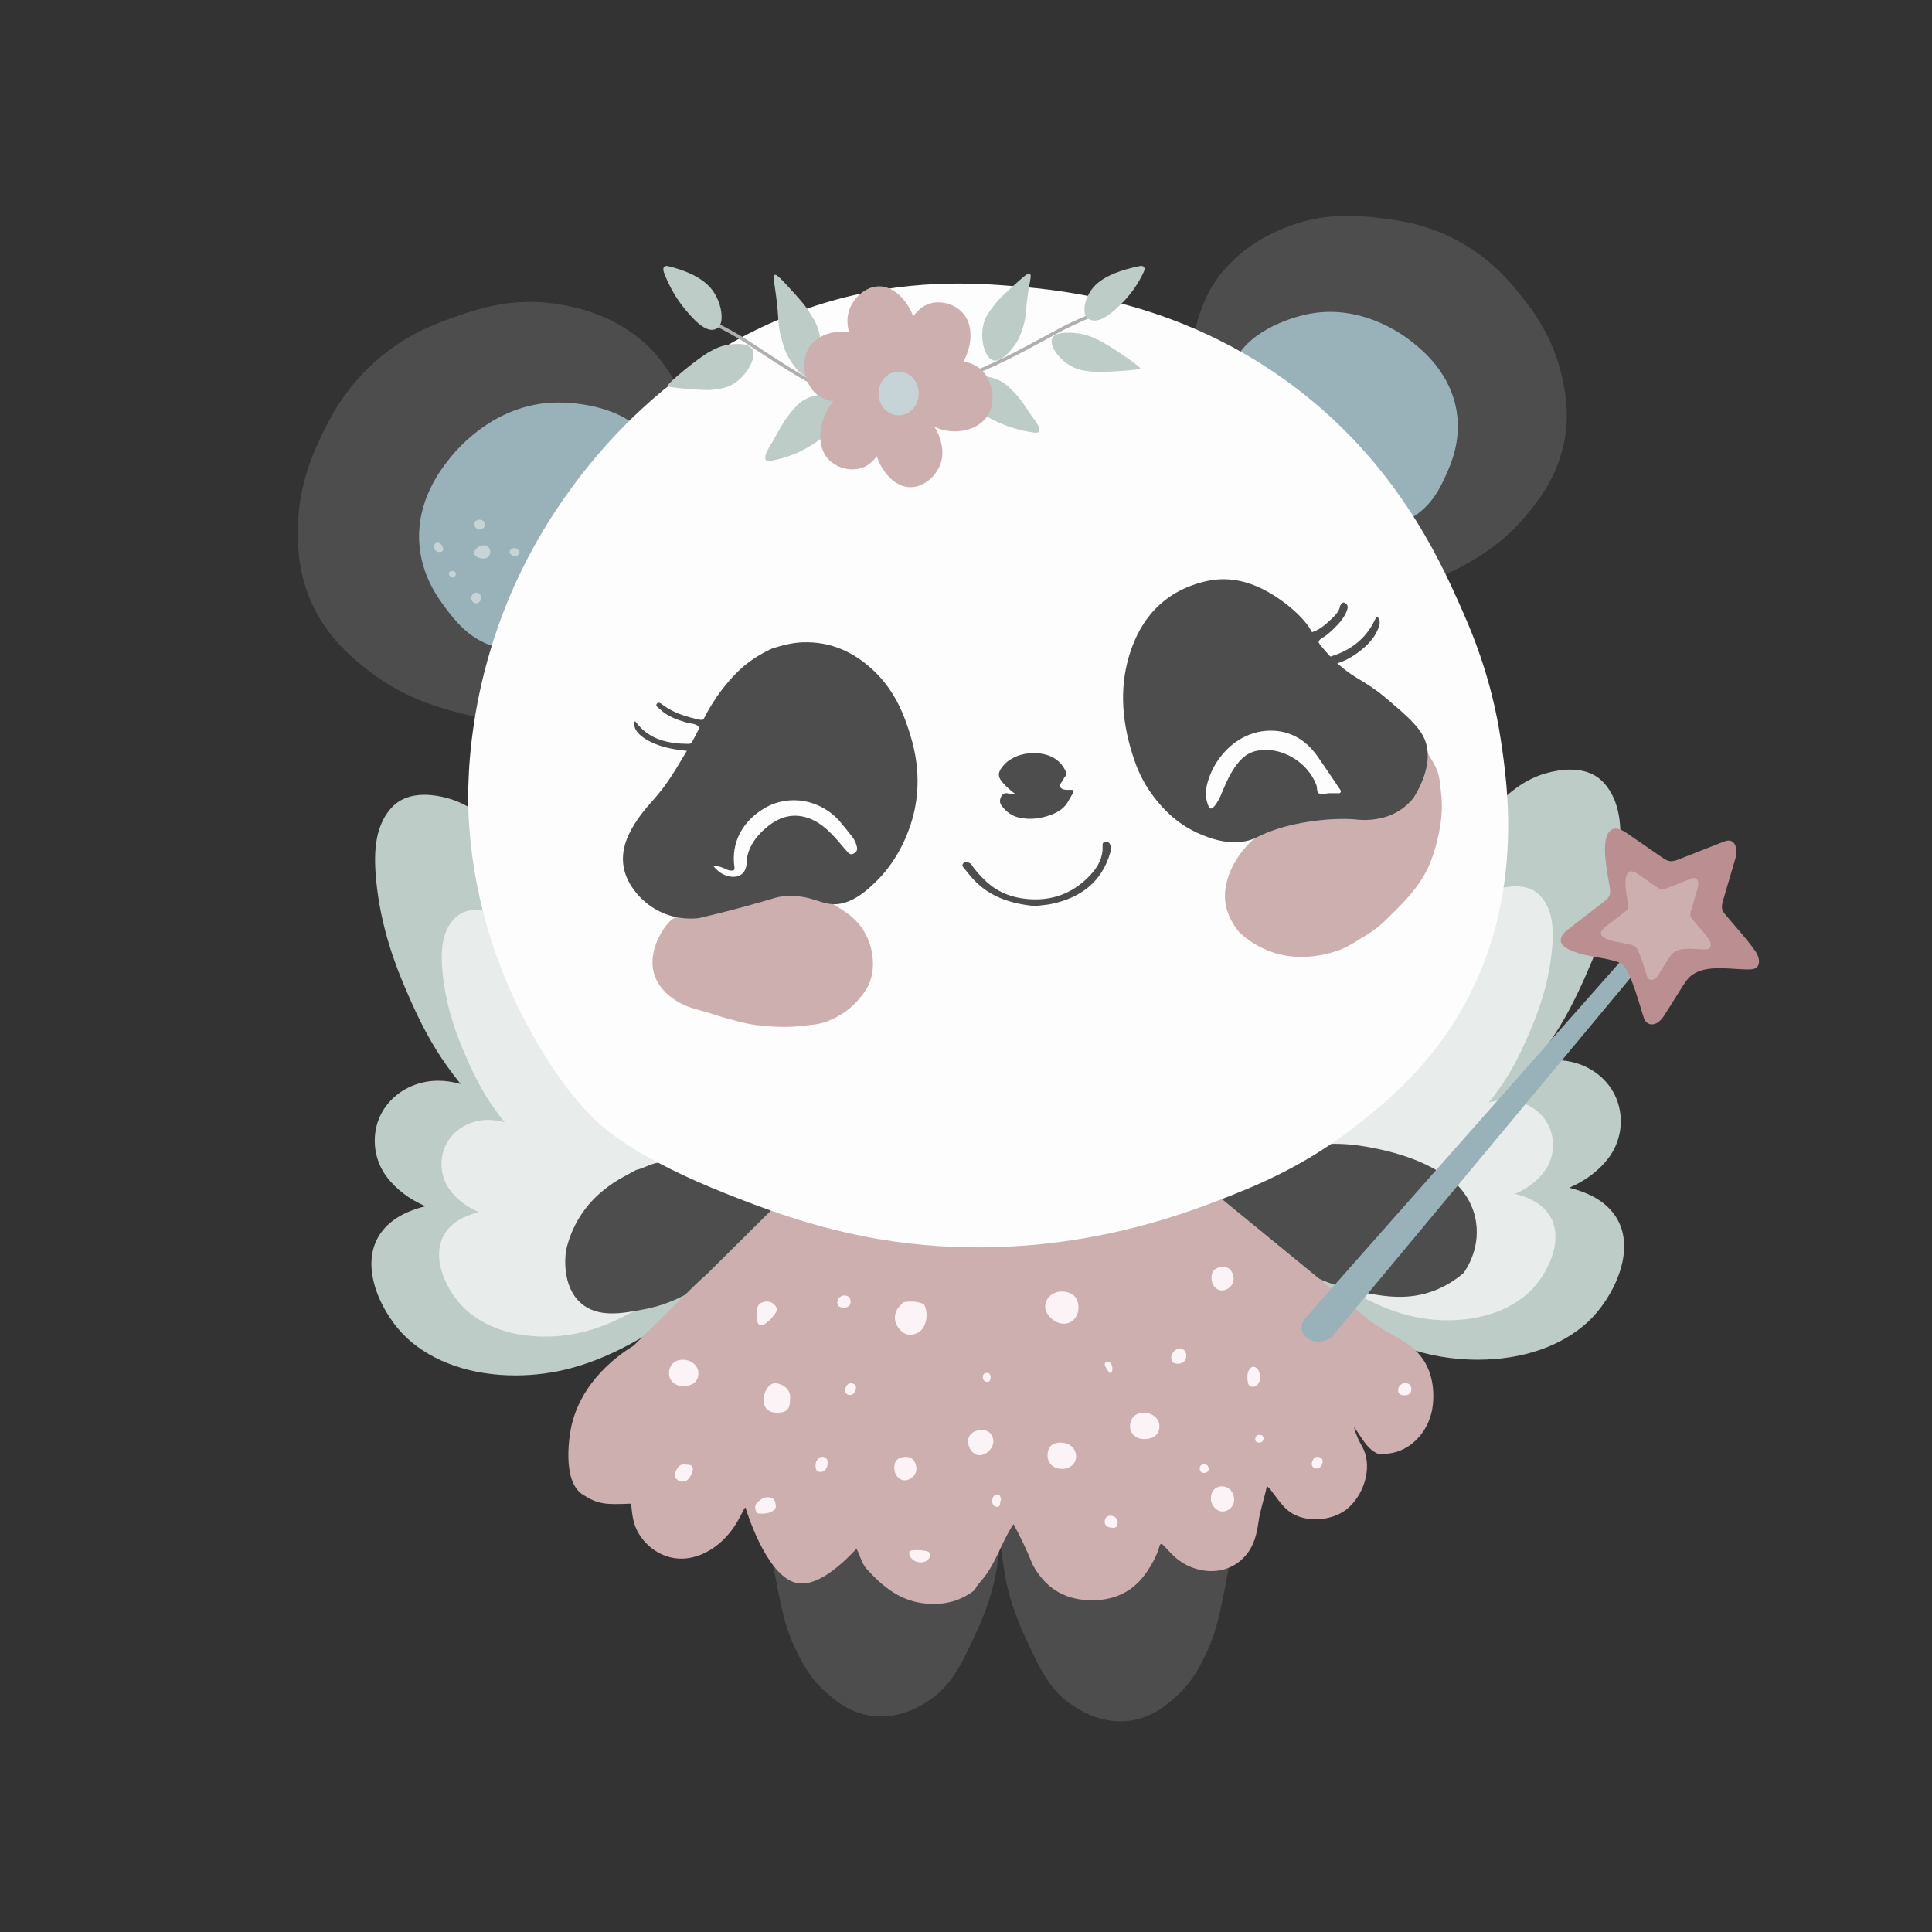<svg width="168" height="168" viewBox="0 0 168 168" fill="none" xmlns="http://www.w3.org/2000/svg">
<rect x="0" y="0" width="168" height="168" fill="#333333" stroke="none"/>
<g clip-path="url(#clip0_1422_98024)">
<mask id="mask0_1422_98024" style="mask-type:luminance" maskUnits="userSpaceOnUse" x="0" y="0" width="168" height="168">
<path d="M168 0H0V168H168V0Z" fill="white"/>
</mask>
<g mask="url(#mask0_1422_98024)">
<path d="M59.457 34.838C58.541 32.449 56.903 30.666 56.903 30.666C53.968 27.474 50.204 26.744 48.811 26.494C44.602 25.737 41.289 26.93 39.188 27.686C37.74 28.208 35.203 29.149 32.63 31.433C29.963 33.802 28.713 36.325 28.031 37.735C27.265 39.319 25.905 42.215 25.902 46.167C25.901 47.475 25.922 49.679 27.009 52.213C28.342 55.319 30.48 57.069 31.863 58.174C34.812 60.531 37.713 61.376 39.357 61.836C39.87 61.979 42.665 62.745 44.638 62.687C53.753 62.423 62.995 44.076 59.457 34.838Z" fill="#4D4D4D"/>
</g>
<mask id="mask1_1422_98024" style="mask-type:luminance" maskUnits="userSpaceOnUse" x="0" y="0" width="168" height="168">
<path d="M168 0H0V168H168V0Z" fill="white"/>
</mask>
<g mask="url(#mask1_1422_98024)">
<path d="M128.503 118.237C127.663 118.237 126.812 118.182 125.973 118.071C122.024 117.555 117.903 115.638 113.372 112.211C108.453 108.49 105.471 104.659 104.256 100.499C104.194 100.288 104.224 100.077 104.34 99.901C104.467 99.683 104.693 99.554 104.953 99.554C105.085 99.559 105.181 99.561 105.277 99.561C108.51 99.561 111.515 97.166 113.771 95.078C116.324 92.716 118.575 90.025 120.461 87.081C121.863 84.889 123.232 82.389 124.645 79.438C124.9 78.904 125.149 78.368 125.396 77.829C126.329 75.807 127.294 73.717 128.64 71.866C130.465 69.353 132.341 67.845 134.375 67.257C135.146 67.034 135.875 66.922 136.542 66.922C137.795 66.922 138.784 67.315 139.482 68.091C141.062 69.846 141.029 72.434 140.788 74.733C140.489 77.582 139.702 80.543 138.447 83.531C137.688 85.337 136.751 87.447 135.549 89.394C134.929 90.397 134.214 91.401 133.348 92.48C134.026 92.287 134.687 92.19 135.328 92.19C135.782 92.19 136.23 92.24 136.661 92.337C138.471 92.748 139.932 93.952 140.571 95.56C141.25 97.269 140.978 99.244 139.858 100.715C139.037 101.792 137.897 102.653 136.457 103.284C138.368 103.759 139.69 104.574 140.478 105.757C142.432 108.692 140.211 112.967 138.094 114.933C135.801 117.064 132.395 118.237 128.503 118.237Z" fill="#BDCCC7"/>
</g>
<mask id="mask2_1422_98024" style="mask-type:luminance" maskUnits="userSpaceOnUse" x="0" y="0" width="168" height="168">
<path d="M168 0H0V168H168V0Z" fill="white"/>
</mask>
<g mask="url(#mask2_1422_98024)">
<path d="M44.824 119.602C45.652 119.602 46.489 119.547 47.314 119.439C51.198 118.931 55.254 117.045 59.711 113.674C64.552 110.014 67.486 106.244 68.682 102.15C68.742 101.943 68.713 101.735 68.599 101.562C68.474 101.348 68.251 101.221 67.996 101.221C67.866 101.225 67.772 101.228 67.679 101.228C64.497 101.228 61.541 98.87 59.321 96.817C56.808 94.493 54.594 91.845 52.739 88.948C51.359 86.792 50.013 84.332 48.622 81.428C48.371 80.904 48.127 80.374 47.883 79.844C46.964 77.855 46.014 75.799 44.692 73.977C42.896 71.504 41.049 70.022 39.047 69.443C38.29 69.224 37.571 69.112 36.915 69.112C35.682 69.112 34.709 69.499 34.021 70.262C32.466 71.989 32.499 74.535 32.736 76.798C33.03 79.601 33.804 82.514 35.039 85.454C35.786 87.233 36.708 89.308 37.89 91.222C38.501 92.211 39.202 93.197 40.056 94.26C39.39 94.071 38.738 93.975 38.106 93.975C37.659 93.975 37.218 94.023 36.795 94.119C35.015 94.523 33.576 95.709 32.947 97.291C32.279 98.972 32.548 100.916 33.649 102.363C34.456 103.423 35.579 104.271 36.995 104.892C35.115 105.358 33.814 106.16 33.039 107.324C31.116 110.211 33.302 114.418 35.384 116.351C37.644 118.447 40.996 119.602 44.824 119.602Z" fill="#BDCCC7"/>
</g>
<mask id="mask3_1422_98024" style="mask-type:luminance" maskUnits="userSpaceOnUse" x="0" y="0" width="168" height="168">
<path d="M168 0H0V168H168V0Z" fill="white"/>
</mask>
<g mask="url(#mask3_1422_98024)">
<path d="M47.39 116.227C47.998 116.227 48.615 116.187 49.22 116.107C52.077 115.734 55.059 114.347 58.337 111.867C61.896 109.175 64.054 106.404 64.933 103.393C64.978 103.24 64.957 103.087 64.873 102.961C64.781 102.803 64.618 102.709 64.429 102.709C64.335 102.713 64.265 102.714 64.196 102.714C61.856 102.714 59.682 100.98 58.05 99.471C56.202 97.762 54.573 95.814 53.21 93.684C52.196 92.098 51.205 90.291 50.183 88.155C49.998 87.769 49.819 87.379 49.639 86.991C48.963 85.528 48.265 84.015 47.293 82.676C45.972 80.858 44.614 79.767 43.142 79.342C42.585 79.18 42.057 79.099 41.574 79.099C40.668 79.099 39.952 79.383 39.446 79.944C38.302 81.215 38.326 83.086 38.501 84.75C38.717 86.812 39.287 88.954 40.195 91.116C40.744 92.423 41.422 93.95 42.292 95.357C42.74 96.083 43.257 96.809 43.884 97.59C43.393 97.45 42.914 97.379 42.451 97.379C42.123 97.379 41.798 97.414 41.487 97.486C40.177 97.783 39.12 98.654 38.658 99.817C38.166 101.053 38.364 102.483 39.173 103.546C39.767 104.326 40.592 104.948 41.634 105.406C40.252 105.75 39.294 106.339 38.725 107.195C37.311 109.319 38.919 112.411 40.45 113.834C42.109 115.378 44.574 116.227 47.39 116.227Z" fill="#E8EDEC"/>
</g>
<mask id="mask4_1422_98024" style="mask-type:luminance" maskUnits="userSpaceOnUse" x="0" y="0" width="168" height="168">
<path d="M168 0H0V168H168V0Z" fill="white"/>
</mask>
<g mask="url(#mask4_1422_98024)">
<path d="M125.897 114.807C125.279 114.807 124.653 114.767 124.036 114.685C121.133 114.305 118.102 112.895 114.771 110.376C111.154 107.641 108.961 104.823 108.067 101.764C108.022 101.609 108.043 101.453 108.129 101.324C108.221 101.164 108.388 101.069 108.579 101.069C108.676 101.073 108.746 101.074 108.817 101.074C111.195 101.074 113.405 99.312 115.064 97.778C116.942 96.04 118.596 94.061 119.983 91.896C121.014 90.285 122.021 88.447 123.059 86.276C123.246 85.884 123.429 85.489 123.611 85.093C124.298 83.607 125.008 82.069 125.996 80.709C127.338 78.861 128.719 77.752 130.215 77.32C130.782 77.156 131.317 77.073 131.809 77.073C132.73 77.073 133.458 77.362 133.971 77.933C135.134 79.223 135.109 81.126 134.931 82.817C134.712 84.912 134.132 87.089 133.21 89.287C132.652 90.616 131.963 92.167 131.079 93.598C130.623 94.337 130.098 95.074 129.461 95.868C129.959 95.726 130.446 95.655 130.918 95.655C131.251 95.655 131.582 95.691 131.898 95.762C133.229 96.065 134.304 96.95 134.774 98.133C135.274 99.39 135.072 100.842 134.249 101.924C133.645 102.716 132.807 103.35 131.748 103.813C133.152 104.162 134.125 104.762 134.704 105.632C136.14 107.79 134.507 110.934 132.951 112.378C131.264 113.945 128.758 114.807 125.897 114.807Z" fill="#E8EDEC"/>
</g>
<mask id="mask5_1422_98024" style="mask-type:luminance" maskUnits="userSpaceOnUse" x="0" y="0" width="168" height="168">
<path d="M168 0H0V168H168V0Z" fill="white"/>
</mask>
<g mask="url(#mask5_1422_98024)">
<path d="M103.802 29.408C104.134 27.107 105.229 25.198 105.229 25.198C107.19 21.781 110.378 20.378 111.561 19.877C115.138 18.362 118.314 18.755 120.328 19.002C121.715 19.174 124.153 19.499 126.891 21.007C129.73 22.571 131.344 24.556 132.231 25.669C133.227 26.918 135.014 29.212 135.81 32.712C136.073 33.871 136.497 35.828 136.042 38.292C135.485 41.312 133.94 43.292 132.936 44.549C130.796 47.229 128.395 48.559 127.03 49.297C126.604 49.527 124.28 50.766 122.522 51.111C114.391 52.707 102.519 38.303 103.802 29.408Z" fill="#4D4D4D"/>
</g>
<mask id="mask6_1422_98024" style="mask-type:luminance" maskUnits="userSpaceOnUse" x="0" y="0" width="168" height="168">
<path d="M168 0H0V168H168V0Z" fill="white"/>
</mask>
<g mask="url(#mask6_1422_98024)">
<path d="M107.144 31.904C108.269 28.763 112.371 27.659 113.118 27.458C118.075 26.123 122.038 29.127 122.846 29.778C123.702 30.467 126.151 32.437 126.672 35.814C127.065 38.353 126.163 40.364 125.762 41.255C125.297 42.291 124.538 43.985 122.73 45.036C122.73 45.036 121.575 45.706 120.14 45.859C115.284 46.379 105.011 37.859 107.144 31.904Z" fill="#99B1B8"/>
</g>
<mask id="mask7_1422_98024" style="mask-type:luminance" maskUnits="userSpaceOnUse" x="0" y="0" width="168" height="168">
<path d="M168 0H0V168H168V0Z" fill="white"/>
</mask>
<g mask="url(#mask7_1422_98024)">
<path d="M56.476 38.33C54.504 35.232 49.833 35.043 48.981 35.009C43.335 34.781 39.811 38.969 39.102 39.863C38.351 40.81 36.2 43.521 36.462 47.272C36.659 50.093 38.116 52.033 38.762 52.893C39.512 53.892 40.739 55.526 42.934 56.215C42.934 56.215 44.337 56.654 45.916 56.471C51.257 55.846 60.213 44.205 56.476 38.33Z" fill="#99B1B8"/>
</g>
<mask id="mask8_1422_98024" style="mask-type:luminance" maskUnits="userSpaceOnUse" x="0" y="0" width="168" height="168">
<path d="M168 0H0V168H168V0Z" fill="white"/>
</mask>
<g mask="url(#mask8_1422_98024)">
<path d="M87.422 137.125C87.512 137.651 87.87 139.611 89.108 142.282C90.463 145.206 91.303 147.019 93.323 148.332C93.926 148.724 95.838 149.968 98.282 149.622C100.197 149.35 101.454 148.244 102.2 147.588C103.677 146.288 104.354 144.892 104.977 143.57C105.798 141.83 106.13 140.122 106.762 136.776C107.285 134.01 107.539 132.614 107.209 132.064C106.365 130.659 104.311 130.887 96.993 130.974C90.207 131.053 88.324 130.899 87.421 132.313C86.774 133.328 86.99 134.594 87.422 137.125Z" fill="#4D4D4D"/>
</g>
<mask id="mask9_1422_98024" style="mask-type:luminance" maskUnits="userSpaceOnUse" x="0" y="0" width="168" height="168">
<path d="M168 0H0V168H168V0Z" fill="white"/>
</mask>
<g mask="url(#mask9_1422_98024)">
<path d="M86.618 136.706C86.528 137.232 86.17 139.193 84.932 141.863C83.577 144.787 82.736 146.6 80.716 147.913C80.113 148.305 78.201 149.549 75.757 149.203C73.843 148.931 72.585 147.825 71.84 147.17C70.363 145.871 69.686 144.474 69.062 143.153C68.241 141.413 67.909 139.705 67.277 136.358C66.754 133.592 66.501 132.198 66.83 131.647C67.674 130.241 69.728 130.47 77.047 130.555C83.833 130.634 85.715 130.48 86.618 131.894C87.267 132.91 87.051 134.175 86.618 136.706Z" fill="#4D4D4D"/>
</g>
<mask id="mask10_1422_98024" style="mask-type:luminance" maskUnits="userSpaceOnUse" x="0" y="0" width="168" height="168">
<path d="M168 0H0V168H168V0Z" fill="white"/>
</mask>
<g mask="url(#mask10_1422_98024)">
<path d="M127.266 110.697C126.741 111.149 125.911 111.762 124.776 112.207C122.426 113.126 120.307 112.723 118.4 112.36C117.885 112.261 115.691 111.82 113.16 110.462C112.168 109.93 111.473 109.429 110.082 108.429C108.73 107.457 107.16 106.318 105.865 104.893C104.769 103.689 104.106 102.54 103.943 102.41C103.927 102.397 103.831 102.325 103.82 102.218C103.818 102.191 103.821 102.16 103.834 102.127C104.353 101.785 104.978 101.816 105.547 101.689C107.885 101.165 110.176 100.471 112.499 99.892C114.629 99.362 116.766 99.339 118.918 99.729C121.018 100.109 123.05 100.683 124.919 101.754C125.211 101.886 127.586 103.016 128.255 105.773C128.892 108.401 127.471 110.416 127.266 110.697Z" fill="#4D4D4D"/>
</g>
<mask id="mask11_1422_98024" style="mask-type:luminance" maskUnits="userSpaceOnUse" x="0" y="0" width="168" height="168">
<path d="M168 0H0V168H168V0Z" fill="white"/>
</mask>
<g mask="url(#mask11_1422_98024)">
<path d="M49.218 108.744C49.407 107.894 49.783 106.754 50.559 105.589C51.375 104.367 52.273 103.646 52.834 103.217C53.606 102.625 54.471 102.204 55.312 101.737C55.98 101.587 56.559 101.196 57.254 101.099C58.367 100.942 59.446 101.068 60.508 101.378C61.898 101.785 63.199 102.452 64.579 102.874C65.725 103.225 66.849 103.62 67.971 104.032C68.284 104.147 68.612 104.235 68.794 104.555C68.783 104.785 68.597 104.898 68.459 105.036C67.069 106.436 65.73 107.898 64.21 109.151C63.131 110.04 62.132 111.034 60.93 111.771C59.968 112.44 58.322 113.401 56.087 113.836C54.17 114.21 51.996 114.633 50.502 113.308C48.83 111.827 49.158 109.174 49.218 108.744Z" fill="#4D4D4D"/>
</g>
<mask id="mask12_1422_98024" style="mask-type:luminance" maskUnits="userSpaceOnUse" x="0" y="0" width="168" height="168">
<path d="M168 0H0V168H168V0Z" fill="white"/>
</mask>
<g mask="url(#mask12_1422_98024)">
<path d="M117.793 113.715C117.793 113.715 118.264 114.16 118.903 114.667C120.807 116.175 122.562 116.528 123.693 118.134C125.065 120.082 124.556 122.505 124.502 122.737C124.297 123.644 123.911 124.248 123.803 124.412C123.571 124.763 122.907 125.72 121.624 126.186C121.072 126.387 120.458 126.465 119.775 126.398C118.8 125.935 118.4 124.958 117.74 124.095C117.905 124.76 118.167 125.294 118.458 125.808C119.315 127.318 118.794 129.675 117.309 131.064C116.091 132.203 113.833 132.463 112.373 131.607C111.658 131.188 111.217 130.496 110.722 129.863C110.562 129.658 110.438 129.421 110.163 129.237C109.945 130.291 109.586 131.276 109.439 132.316C109.293 133.354 109.066 134.363 108.369 135.196C106.737 137.202 103.818 136.924 102.129 135.357C101.807 135.059 101.507 134.736 101.208 134.413C101.019 134.207 100.899 134.172 100.81 134.49C100.598 135.246 100.221 135.926 99.796 136.579C98.591 138.433 96.845 139.229 94.67 139.148C92.43 139.066 90.822 137.984 89.779 136.022C89.308 134.83 88.754 133.678 88.129 132.53C87.106 134.055 86.644 135.831 85.511 137.234C85.319 137.472 85.121 137.707 84.927 137.942C84.785 138.317 84.452 138.5 84.143 138.684C83.023 139.354 81.827 139.562 80.511 139.44C78.3 139.234 76.757 137.976 75.364 136.43C74.97 135.993 74.737 135.223 74.737 135.223C74.625 134.985 74.537 134.789 74.484 134.667C72.994 136.257 70.823 138.158 69.074 137.598C66.491 136.77 64.826 131.085 64.826 131.085C64.584 131.166 64.1 133.064 62.238 134.456C61.95 134.672 60.282 135.919 58.271 135.415C56.75 135.035 55.555 133.783 55.163 132.505C54.877 131.574 54.946 130.749 54.832 130.753C52.692 130.839 52.022 130.833 50.666 129.96C48.799 128.757 49.567 124.615 49.64 124.24C50.463 120.036 54.003 117.682 55.09 117.018C58.997 113.197 60.269 111.833 61.444 110.816C61.591 110.689 67.017 105.273 67.919 104.399C68.276 104.053 71.1 105.239 71.542 105.334C73.495 105.752 74.877 105.982 76.006 106.13C77.339 106.306 78.568 106.496 80.224 106.583C81.314 106.641 82.24 106.627 84.093 106.597C87.149 106.549 87.179 106.442 89.747 106.418C90.213 106.414 91.031 106.41 92.147 106.332C92.273 106.324 93.187 106.251 94.178 106.13C95.46 105.975 98.102 105.314 99.369 105.062C101.745 104.592 102.678 103.962 104.989 103.228" fill="#CEAFB0"/>
</g>
<mask id="mask13_1422_98024" style="mask-type:luminance" maskUnits="userSpaceOnUse" x="0" y="0" width="168" height="168">
<path d="M168 0H0V168H168V0Z" fill="white"/>
</mask>
<g mask="url(#mask13_1422_98024)">
<path d="M71.661 26.356C56.454 30.966 48.737 43.376 46.477 47.439C40.198 58.733 40.65 69.27 40.768 71.305C41.339 81.25 45.313 88.272 46.77 90.778C49.18 94.923 51.317 96.973 51.895 97.513C52.639 98.209 55.452 100.752 63.168 103.808C65.855 104.872 70.706 106.793 76.491 107.761C90.712 110.14 102.067 105.876 105.921 104.394C109.101 103.17 113.463 101.452 118.22 97.659C120.549 95.801 124.267 92.778 127.151 87.703C132.565 78.172 131.1 68.327 130.519 64.423C129.683 58.804 127.918 54.784 126.859 52.417C125.065 48.409 121.354 40.374 112.803 33.822C102.888 26.227 92.483 25.237 88.255 24.891C84.831 24.611 78.845 24.178 71.661 26.356Z" fill="#FDFDFD"/>
</g>
<mask id="mask14_1422_98024" style="mask-type:luminance" maskUnits="userSpaceOnUse" x="0" y="0" width="168" height="168">
<path d="M168 0H0V168H168V0Z" fill="white"/>
</mask>
<g mask="url(#mask14_1422_98024)">
<path d="M110.861 82.873C110.326 82.707 109.892 82.502 109.726 82.42C109.173 82.15 108.431 81.728 107.724 81.022C107.724 81.022 106.886 80.083 106.608 78.784C106.105 76.437 107.774 73.684 109.853 72.32C112.4 70.65 115.786 70.918 116.491 70.974C117.641 71.065 118.57 71.29 119.949 70.924C121.021 70.639 121.967 70.15 122.681 69.273C123.583 68.244 123.912 67.007 123.986 65.679C123.995 65.519 123.997 65.358 124.003 65.196C124.345 65.903 124.855 66.533 125.067 67.294C125.219 67.836 125.247 68.415 125.314 68.979C125.456 70.177 125.351 71.386 125.103 72.541C124.842 73.751 124.487 74.955 123.858 76.069C122.981 77.623 121.708 78.815 120.466 80.04C119.627 80.866 118.748 81.35 118.299 81.63C117.72 81.991 117.259 82.278 116.655 82.539C116.459 82.624 113.715 83.762 110.861 82.873Z" fill="#CEAFB0"/>
</g>
<mask id="mask15_1422_98024" style="mask-type:luminance" maskUnits="userSpaceOnUse" x="0" y="0" width="168" height="168">
<path d="M168 0H0V168H168V0Z" fill="white"/>
</mask>
<g mask="url(#mask15_1422_98024)">
<path d="M58.51 79.897C58.679 79.805 58.847 79.758 58.847 79.758C59.2 79.659 59.471 79.751 59.728 79.746C59.981 79.741 60.31 79.716 60.763 79.635C61.093 79.53 61.609 79.357 62.23 79.113C63.619 78.567 64.06 78.233 65.004 77.963C65.695 77.765 66.386 77.591 67.112 77.615C67.423 77.565 67.732 77.565 68.043 77.615C69.111 77.636 70.133 77.894 71.142 78.221C71.568 78.359 71.981 78.543 72.429 78.608C72.871 78.894 73.326 79.158 73.751 79.472C74.767 80.222 75.43 81.237 75.731 82.419C75.953 83.292 75.987 84.255 75.724 85.135C75.484 85.934 75.059 86.432 74.736 86.823C73.642 88.151 72.306 88.684 71.81 88.857C71.121 89.097 70.577 89.115 69.496 89.232C68.237 89.368 66.965 89.272 65.727 89.128C64.866 89.027 63.994 88.767 63.137 88.536C62.333 88.318 61.548 88.028 60.747 87.817C59.617 87.519 59.095 87.236 58.59 86.879C58.267 86.651 57.502 86.11 57.062 85.164C55.963 82.802 57.971 80.195 58.51 79.897Z" fill="#CEAFB0"/>
</g>
<mask id="mask16_1422_98024" style="mask-type:luminance" maskUnits="userSpaceOnUse" x="0" y="0" width="168" height="168">
<path d="M168 0H0V168H168V0Z" fill="white"/>
</mask>
<g mask="url(#mask16_1422_98024)">
<path d="M114.923 56.387C114.903 56.419 114.881 56.451 114.861 56.484C114.507 56.006 114.087 55.575 113.786 55.056C114.676 54.872 115.309 54.283 115.924 53.678C116.204 53.401 116.471 53.1 116.527 52.682C116.638 52.542 116.713 52.303 116.955 52.429C117.171 52.543 117.237 52.746 117.156 52.991C116.925 53.695 116.441 54.222 115.926 54.718C115.644 54.99 115.344 55.264 115.006 55.453C114.63 55.664 114.561 55.874 114.816 56.208C114.858 56.263 114.887 56.328 114.923 56.387Z" fill="#4D4D4D"/>
</g>
<mask id="mask17_1422_98024" style="mask-type:luminance" maskUnits="userSpaceOnUse" x="0" y="0" width="168" height="168">
<path d="M168 0H0V168H168V0Z" fill="white"/>
</mask>
<g mask="url(#mask17_1422_98024)">
<path d="M116.26 57.694C115.732 57.812 115.343 57.499 115.273 56.902C115.391 57.082 115.492 57.156 115.755 57.074C117.463 56.543 118.763 55.545 119.549 53.916C119.587 53.837 119.628 53.76 119.672 53.684C119.685 53.66 119.715 53.647 119.759 53.611C120.029 53.89 120.008 54.208 119.892 54.535C119.633 55.259 119.166 55.841 118.597 56.334C117.907 56.934 117.139 57.414 116.26 57.694Z" fill="#4D4D4D"/>
</g>
<mask id="mask18_1422_98024" style="mask-type:luminance" maskUnits="userSpaceOnUse" x="0" y="0" width="168" height="168">
<path d="M168 0H0V168H168V0Z" fill="white"/>
</mask>
<g mask="url(#mask18_1422_98024)">
<path d="M65.343 57.597C65.543 57.773 65.341 57.866 65.247 57.933C63.198 59.397 62.017 61.51 60.921 63.687C60.704 64.118 60.503 64.557 60.285 64.987C60.215 65.126 60.157 65.292 59.961 65.313C58.775 65.202 57.602 65.034 56.521 64.481C56.099 64.265 55.708 64.009 55.408 63.637C55.197 63.374 55.116 63.068 55.149 62.735C55.225 62.713 55.265 62.753 55.3 62.8C56.455 64.32 58.09 64.673 59.868 64.684C60.071 64.685 60.204 64.597 60.285 64.423C60.465 64.038 60.831 63.61 60.761 63.274C60.689 62.927 60.081 62.945 59.699 62.831C58.865 62.583 58.05 62.301 57.403 61.681C57.262 61.546 56.973 61.4 57.106 61.208C57.265 60.98 57.506 61.2 57.671 61.322C58.602 62.012 59.674 62.323 60.783 62.572C61.12 62.647 61.25 62.541 61.388 62.281C61.998 61.137 62.739 60.085 63.603 59.116C64.121 58.534 64.695 58.026 65.343 57.597Z" fill="#4D4D4D"/>
</g>
<mask id="mask19_1422_98024" style="mask-type:luminance" maskUnits="userSpaceOnUse" x="0" y="0" width="168" height="168">
<path d="M168 0H0V168H168V0Z" fill="white"/>
</mask>
<g mask="url(#mask19_1422_98024)">
<path d="M65.093 57.596C65.573 57.239 66.087 56.937 66.087 56.937C66.399 56.755 66.752 56.567 67.147 56.39C68.016 56.112 68.894 55.883 69.812 55.853C72.276 55.77 74.324 56.723 76.064 58.407C77.445 59.743 78.331 61.392 78.925 63.193C79.299 64.33 80.189 66.903 79.585 70.149C79.464 70.799 79.048 72.741 77.727 74.76C77.074 75.759 76.461 76.376 76.29 76.545C75.665 77.161 74.742 78.072 73.546 78.463C71.609 79.096 70.948 77.716 68.206 77.934C67.448 77.995 67.445 78.104 64.717 78.843C63.059 79.293 61.692 79.623 60.783 79.836C60.218 79.903 58.986 79.971 57.615 79.376C56.129 78.73 55.347 77.676 55.15 77.416C53.986 75.878 53.878 74.212 54.712 72.494C55.233 71.418 55.972 70.482 56.768 69.601C58.065 68.168 58.755 66.902 59.713 65.314C61.109 62.998 60.956 62.627 62.351 60.557C62.35 60.556 63.598 58.707 65.093 57.596Z" fill="#4D4D4D"/>
</g>
<mask id="mask20_1422_98024" style="mask-type:luminance" maskUnits="userSpaceOnUse" x="0" y="0" width="168" height="168">
<path d="M168 0H0V168H168V0Z" fill="white"/>
</mask>
<g mask="url(#mask20_1422_98024)">
<path d="M107.922 73.204C106.394 73.359 105.179 72.871 104.421 72.557C102.152 71.616 100.886 70.004 100.366 69.336C99.645 68.412 99.071 67.352 98.655 66.143C97.615 63.125 97.269 60.056 98.193 56.993C99.201 53.648 101.378 51.331 104.897 50.535C107.021 50.053 108.963 50.639 110.766 51.769C111.197 52.038 111.661 52.385 111.661 52.385C111.924 52.583 112.697 53.171 113.377 53.953C114.032 54.706 114.01 54.956 114.599 55.794C114.76 56.024 115.989 57.737 117.933 58.915C118.317 59.148 118.918 59.487 119.769 60.107C119.843 60.161 120.241 60.459 120.687 60.841C122.294 62.216 123.413 63.174 123.881 64.283C124.735 66.305 123.357 68.677 122.907 69.392C122.527 69.858 121.936 70.426 121.088 70.811C120.522 71.068 120.031 71.157 119.762 71.206C118.854 71.369 118.14 71.283 117.919 71.261C116.359 71.103 113.293 71.305 110.75 72.189C109.206 72.723 109.079 73.087 107.922 73.204Z" fill="#4D4D4D"/>
</g>
<mask id="mask21_1422_98024" style="mask-type:luminance" maskUnits="userSpaceOnUse" x="0" y="0" width="168" height="168">
<path d="M168 0H0V168H168V0Z" fill="white"/>
</mask>
<g mask="url(#mask21_1422_98024)">
<path d="M93.332 68.908C93.179 69.171 93.024 69.433 92.876 69.699C92.553 70.281 92.026 70.614 91.431 70.839C90.528 71.181 89.6 71.306 88.636 71.102C87.996 70.967 87.525 70.608 87.13 70.111C86.898 69.82 86.906 69.527 87.09 69.216C87.275 68.904 87.535 68.951 87.818 69.034C87.951 69.073 88.092 69.123 88.277 69.034C87.818 68.684 87.391 68.339 87.061 67.889C86.793 67.523 86.791 67.221 87.055 66.824C88.087 65.264 90.676 65.134 91.895 66.08C92.203 66.318 92.434 66.607 92.611 66.95C92.748 67.213 92.745 67.443 92.519 67.651C92.482 67.796 92.39 67.906 92.302 68.022C92.067 68.333 92.149 68.557 92.526 68.656C92.711 68.704 92.902 68.674 93.089 68.682C93.225 68.689 93.416 68.657 93.332 68.908Z" fill="#4D4D4D"/>
</g>
<mask id="mask22_1422_98024" style="mask-type:luminance" maskUnits="userSpaceOnUse" x="0" y="0" width="168" height="168">
<path d="M168 0H0V168H168V0Z" fill="white"/>
</mask>
<g mask="url(#mask22_1422_98024)">
<path d="M89.979 78.787C87.814 78.579 85.868 77.943 84.422 76.219C84.253 76.016 84.083 75.815 83.923 75.605C83.799 75.442 83.557 75.287 83.781 75.049C83.936 74.884 84.364 74.985 84.507 75.216C84.817 75.721 85.23 76.136 85.648 76.547C86.81 77.69 88.257 78.156 89.833 78.203C91.829 78.264 93.521 77.503 94.865 76.032C95.487 75.35 95.924 74.555 95.876 73.577C95.867 73.392 95.887 73.212 96.132 73.197C96.355 73.182 96.499 73.296 96.554 73.505C96.612 73.719 96.605 73.933 96.541 74.153C95.798 76.704 93.99 78.044 91.493 78.589C90.994 78.698 90.478 78.724 89.979 78.787Z" fill="#4D4D4D"/>
</g>
<mask id="mask23_1422_98024" style="mask-type:luminance" maskUnits="userSpaceOnUse" x="0" y="0" width="168" height="168">
<path d="M168 0H0V168H168V0Z" fill="white"/>
</mask>
<g mask="url(#mask23_1422_98024)">
<path d="M62.039 75.316C62.434 75.29 62.749 75.398 63.055 75.546C63.215 75.623 63.373 75.69 63.554 75.705C63.796 75.725 63.901 75.667 63.862 75.388C63.56 73.268 64.561 71.402 66.485 70.273C68.633 69.012 71.41 69.519 73.086 71.495C73.437 71.909 73.77 72.338 74.106 72.764C74.317 73.033 74.451 73.344 74.523 73.677C74.576 73.925 74.459 74.093 74.246 74.22C74.037 74.344 73.869 74.276 73.734 74.126C73.428 73.791 73.142 73.436 72.843 73.095C72.052 72.191 71.188 71.357 69.99 71.046C68.593 70.682 67.424 71.233 66.416 72.157C65.74 72.779 65.204 73.513 64.988 74.434C64.951 74.59 64.941 74.753 64.938 74.913C64.923 75.946 64.281 76.436 63.28 76.178C62.837 76.062 62.402 75.767 62.039 75.316Z" fill="#FDFDFD"/>
</g>
<mask id="mask24_1422_98024" style="mask-type:luminance" maskUnits="userSpaceOnUse" x="0" y="0" width="168" height="168">
<path d="M168 0H0V168H168V0Z" fill="white"/>
</mask>
<g mask="url(#mask24_1422_98024)">
<path d="M115.575 68.975C115.274 68.995 114.961 69.104 114.731 69.009C114.463 68.899 114.564 68.514 114.466 68.257C113.691 66.224 111.378 64.883 109.333 65.276C108.278 65.479 107.679 66.212 107.158 67.051C106.794 67.639 106.528 68.274 106.263 68.912C106.089 69.332 105.897 69.744 105.602 70.1C105.352 70.399 105.195 70.384 105.053 70.012C104.871 69.538 104.803 69.032 104.891 68.54C105.319 66.148 107.471 63.539 110.502 63.535C112.284 63.533 113.624 64.41 114.621 65.845C115.24 66.736 115.842 67.638 116.45 68.536C116.521 68.642 116.641 68.754 116.575 68.889C116.502 69.034 116.339 68.968 116.213 68.972C115.993 68.982 115.772 68.975 115.575 68.975Z" fill="#FDFDFD"/>
</g>
<mask id="mask25_1422_98024" style="mask-type:luminance" maskUnits="userSpaceOnUse" x="0" y="0" width="168" height="168">
<path d="M168 0H0V168H168V0Z" fill="white"/>
</mask>
<g mask="url(#mask25_1422_98024)">
<path d="M102.419 118.588C102.085 118.586 101.849 118.461 101.846 118.087C101.842 117.671 102.221 117.257 102.592 117.257C102.905 117.257 103.152 117.521 103.156 117.859C103.161 118.311 102.877 118.593 102.419 118.588Z" fill="#FBF3F6"/>
</g>
<mask id="mask26_1422_98024" style="mask-type:luminance" maskUnits="userSpaceOnUse" x="0" y="0" width="168" height="168">
<path d="M168 0H0V168H168V0Z" fill="white"/>
</mask>
<g mask="url(#mask26_1422_98024)">
<path d="M109.878 125.094C109.846 125.303 109.741 125.442 109.51 125.441C109.316 125.44 109.149 125.376 109.15 125.151C109.153 124.911 109.291 124.769 109.537 124.772C109.735 124.775 109.871 124.868 109.878 125.094Z" fill="#FBF3F6"/>
</g>
<mask id="mask27_1422_98024" style="mask-type:luminance" maskUnits="userSpaceOnUse" x="0" y="0" width="168" height="168">
<path d="M168 0H0V168H168V0Z" fill="white"/>
</mask>
<g mask="url(#mask27_1422_98024)">
<path d="M108.467 119.77C108.46 119.245 108.689 118.861 108.992 118.854C109.312 118.845 109.573 119.248 109.565 119.753C109.562 119.868 109.561 119.993 109.521 120.097C109.409 120.387 109.208 120.621 108.877 120.588C108.555 120.556 108.505 120.267 108.481 119.996C108.474 119.909 108.471 119.821 108.467 119.77Z" fill="#FBF3F6"/>
</g>
<mask id="mask28_1422_98024" style="mask-type:luminance" maskUnits="userSpaceOnUse" x="0" y="0" width="168" height="168">
<path d="M168 0H0V168H168V0Z" fill="white"/>
</mask>
<g mask="url(#mask28_1422_98024)">
<path d="M78.618 113.223C79.217 113.139 79.805 113.149 80.362 113.425C80.597 113.955 80.638 114.498 80.464 115.053C80.29 115.607 79.921 115.953 79.346 116.046C78.763 116.139 78.37 115.841 78.069 115.377C77.751 114.89 77.735 114.394 78.004 113.881C78.137 113.629 78.365 113.46 78.543 113.248C78.57 113.245 78.595 113.236 78.618 113.223Z" fill="#FBF3F6"/>
</g>
<mask id="mask29_1422_98024" style="mask-type:luminance" maskUnits="userSpaceOnUse" x="0" y="0" width="168" height="168">
<path d="M168 0H0V168H168V0Z" fill="white"/>
</mask>
<g mask="url(#mask29_1422_98024)">
<path d="M93.779 113.712C93.772 114.53 93.217 115.118 92.466 115.106C91.695 115.094 90.861 114.294 90.884 113.59C90.909 112.862 91.554 112.292 92.34 112.304C93.254 112.319 93.787 112.841 93.779 113.712Z" fill="#FBF3F6"/>
</g>
<mask id="mask30_1422_98024" style="mask-type:luminance" maskUnits="userSpaceOnUse" x="0" y="0" width="168" height="168">
<path d="M168 0H0V168H168V0Z" fill="white"/>
</mask>
<g mask="url(#mask30_1422_98024)">
<path d="M68.698 121.66C68.695 122.566 68.412 122.85 67.522 122.845C66.819 122.84 66.401 122.426 66.401 121.732C66.401 120.989 66.891 120.27 67.392 120.285C68.02 120.304 68.83 120.805 68.698 121.66Z" fill="#FBF3F6"/>
</g>
<mask id="mask31_1422_98024" style="mask-type:luminance" maskUnits="userSpaceOnUse" x="0" y="0" width="168" height="168">
<path d="M168 0H0V168H168V0Z" fill="white"/>
</mask>
<g mask="url(#mask31_1422_98024)">
<path d="M59.439 120.531C58.711 120.543 58.186 120.083 58.178 119.427C58.169 118.727 58.644 118.247 59.35 118.236C60.089 118.226 60.709 118.734 60.731 119.371C60.756 120.082 60.272 120.517 59.439 120.531Z" fill="#FBF3F6"/>
</g>
<mask id="mask32_1422_98024" style="mask-type:luminance" maskUnits="userSpaceOnUse" x="0" y="0" width="168" height="168">
<path d="M168 0H0V168H168V0Z" fill="white"/>
</mask>
<g mask="url(#mask32_1422_98024)">
<path d="M91.091 126.545C91.092 125.836 91.495 125.439 92.207 125.442C93.017 125.446 93.578 125.947 93.575 126.662C93.573 127.277 93.036 127.736 92.327 127.729C91.593 127.721 91.088 127.237 91.091 126.545Z" fill="#FBF3F6"/>
</g>
<mask id="mask33_1422_98024" style="mask-type:luminance" maskUnits="userSpaceOnUse" x="0" y="0" width="168" height="168">
<path d="M168 0H0V168H168V0Z" fill="white"/>
</mask>
<g mask="url(#mask33_1422_98024)">
<path d="M84.179 125.305C84.195 124.718 84.719 124.325 85.458 124.347C85.994 124.362 86.397 124.809 86.376 125.362C86.352 125.985 85.736 126.564 85.124 126.539C84.619 126.518 84.163 125.923 84.179 125.305Z" fill="#FBF3F6"/>
</g>
<mask id="mask34_1422_98024" style="mask-type:luminance" maskUnits="userSpaceOnUse" x="0" y="0" width="168" height="168">
<path d="M168 0H0V168H168V0Z" fill="white"/>
</mask>
<g mask="url(#mask34_1422_98024)">
<path d="M107.317 130.419C107.313 130.987 106.842 131.445 106.279 131.431C105.752 131.418 105.294 130.889 105.299 130.299C105.304 129.652 105.677 129.249 106.272 129.25C106.865 129.249 107.322 129.761 107.317 130.419Z" fill="#FBF3F6"/>
</g>
<mask id="mask35_1422_98024" style="mask-type:luminance" maskUnits="userSpaceOnUse" x="0" y="0" width="168" height="168">
<path d="M168 0H0V168H168V0Z" fill="white"/>
</mask>
<g mask="url(#mask35_1422_98024)">
<path d="M77.762 127.635C77.763 127.012 78.082 126.724 78.704 126.687C79.407 126.645 79.669 127.191 79.688 127.719C79.707 128.244 79.194 128.723 78.665 128.723C78.168 128.722 77.76 128.231 77.762 127.635Z" fill="#FBF3F6"/>
</g>
<mask id="mask36_1422_98024" style="mask-type:luminance" maskUnits="userSpaceOnUse" x="0" y="0" width="168" height="168">
<path d="M168 0H0V168H168V0Z" fill="white"/>
</mask>
<g mask="url(#mask36_1422_98024)">
<path d="M65.817 114.241C65.805 113.58 65.949 113.335 66.397 113.218C66.851 113.098 67.225 113.245 67.466 113.608C67.589 113.794 67.586 113.948 67.468 114.132C67.23 114.507 66.929 114.82 66.576 115.085C66.182 115.38 65.893 115.262 65.821 114.766C65.796 114.595 65.817 114.416 65.817 114.241Z" fill="#FBF3F6"/>
</g>
<mask id="mask37_1422_98024" style="mask-type:luminance" maskUnits="userSpaceOnUse" x="0" y="0" width="168" height="168">
<path d="M168 0H0V168H168V0Z" fill="white"/>
</mask>
<g mask="url(#mask37_1422_98024)">
<path d="M65.807 131.52C65.613 131.196 65.599 130.886 65.895 130.609C66.222 130.304 66.599 130.103 67.051 130.234C67.355 130.323 67.426 130.617 67.463 130.904C67.496 131.167 67.339 131.317 67.137 131.426C66.746 131.638 66.32 131.64 65.893 131.599C65.852 131.587 65.823 131.56 65.807 131.52Z" fill="#FBF3F6"/>
</g>
<mask id="mask38_1422_98024" style="mask-type:luminance" maskUnits="userSpaceOnUse" x="0" y="0" width="168" height="168">
<path d="M168 0H0V168H168V0Z" fill="white"/>
</mask>
<g mask="url(#mask38_1422_98024)">
<path d="M59.644 127.348C59.8 127.401 60.146 127.284 60.241 127.653C60.319 127.956 59.916 128.692 59.622 128.788C59.262 128.906 58.945 128.8 58.734 128.493C58.556 128.234 58.73 127.983 58.853 127.758C59 127.488 59.204 127.283 59.644 127.348Z" fill="#FBF3F6"/>
</g>
<mask id="mask39_1422_98024" style="mask-type:luminance" maskUnits="userSpaceOnUse" x="0" y="0" width="168" height="168">
<path d="M168 0H0V168H168V0Z" fill="white"/>
</mask>
<g mask="url(#mask39_1422_98024)">
<path d="M79.783 134.796C79.997 134.774 80.225 134.828 80.458 134.858C80.646 134.882 80.812 134.927 80.861 135.129C80.909 135.333 80.816 135.504 80.672 135.64C80.267 136.026 79.415 135.87 79.166 135.369C78.96 134.953 79.037 134.818 79.499 134.796C79.584 134.793 79.672 134.796 79.783 134.796Z" fill="#FBF3F6"/>
</g>
<mask id="mask40_1422_98024" style="mask-type:luminance" maskUnits="userSpaceOnUse" x="0" y="0" width="168" height="168">
<path d="M168 0H0V168H168V0Z" fill="white"/>
</mask>
<g mask="url(#mask40_1422_98024)">
<path d="M71.968 127.19C71.969 127.671 71.712 128.006 71.35 127.997C70.965 127.986 70.913 127.728 70.915 127.422C70.919 127.007 71.207 126.647 71.543 126.677C71.843 126.703 71.961 126.908 71.968 127.19Z" fill="#FBF3F6"/>
</g>
<mask id="mask41_1422_98024" style="mask-type:luminance" maskUnits="userSpaceOnUse" x="0" y="0" width="168" height="168">
<path d="M168 0H0V168H168V0Z" fill="white"/>
</mask>
<g mask="url(#mask41_1422_98024)">
<path d="M73.402 113.705C73.005 113.705 72.792 113.589 72.814 113.216C72.833 112.889 73.125 112.627 73.464 112.65C73.799 112.672 73.963 112.867 73.962 113.194C73.96 113.521 73.717 113.711 73.402 113.705Z" fill="#FBF3F6"/>
</g>
<mask id="mask42_1422_98024" style="mask-type:luminance" maskUnits="userSpaceOnUse" x="0" y="0" width="168" height="168">
<path d="M168 0H0V168H168V0Z" fill="white"/>
</mask>
<g mask="url(#mask42_1422_98024)">
<path d="M96.719 132.846C96.272 132.836 96.033 132.63 96.064 132.272C96.088 132.001 96.224 131.803 96.536 131.8C96.907 131.796 97.194 132.036 97.184 132.362C97.176 132.678 97.063 132.908 96.719 132.846Z" fill="#FBF3F6"/>
</g>
<mask id="mask43_1422_98024" style="mask-type:luminance" maskUnits="userSpaceOnUse" x="0" y="0" width="168" height="168">
<path d="M168 0H0V168H168V0Z" fill="white"/>
</mask>
<g mask="url(#mask43_1422_98024)">
<path d="M73.485 120.815C73.57 120.569 73.668 120.274 74.001 120.284C74.26 120.294 74.493 120.466 74.426 120.774C74.364 121.066 74.202 121.339 73.841 121.3C73.601 121.274 73.473 121.094 73.485 120.815Z" fill="#FBF3F6"/>
</g>
<mask id="mask44_1422_98024" style="mask-type:luminance" maskUnits="userSpaceOnUse" x="0" y="0" width="168" height="168">
<path d="M168 0H0V168H168V0Z" fill="white"/>
</mask>
<g mask="url(#mask44_1422_98024)">
<path d="M87.053 130.377C86.912 130.617 87.064 131.03 86.708 131.031C86.467 131.031 86.229 130.782 86.277 130.467C86.313 130.22 86.412 129.957 86.721 129.957C86.993 129.957 86.989 130.21 87.053 130.377Z" fill="#FBF3F6"/>
</g>
<mask id="mask45_1422_98024" style="mask-type:luminance" maskUnits="userSpaceOnUse" x="0" y="0" width="168" height="168">
<path d="M168 0H0V168H168V0Z" fill="white"/>
</mask>
<g mask="url(#mask45_1422_98024)">
<path d="M105.123 127.683C105.085 127.952 104.952 128.086 104.71 128.085C104.461 128.084 104.333 127.938 104.323 127.701C104.312 127.438 104.503 127.33 104.716 127.321C104.958 127.311 105.059 127.504 105.123 127.683Z" fill="#FBF3F6"/>
</g>
<mask id="mask46_1422_98024" style="mask-type:luminance" maskUnits="userSpaceOnUse" x="0" y="0" width="168" height="168">
<path d="M168 0H0V168H168V0Z" fill="white"/>
</mask>
<g mask="url(#mask46_1422_98024)">
<path d="M86.148 119.753C86.098 119.912 86.129 120.168 85.871 120.167C85.635 120.167 85.46 120.031 85.463 119.752C85.465 119.522 85.568 119.404 85.802 119.385C86.067 119.363 86.117 119.537 86.148 119.753Z" fill="#FBF3F6"/>
</g>
<mask id="mask47_1422_98024" style="mask-type:luminance" maskUnits="userSpaceOnUse" x="0" y="0" width="168" height="168">
<path d="M168 0H0V168H168V0Z" fill="white"/>
</mask>
<g mask="url(#mask47_1422_98024)">
<path d="M96.727 118.909C96.728 119.138 96.715 119.326 96.579 119.374C96.404 119.436 96.381 119.207 96.282 119.114C96.261 119.093 96.241 119.069 96.233 119.041C96.176 118.859 95.959 118.708 96.118 118.482C96.19 118.38 96.301 118.377 96.395 118.414C96.653 118.515 96.697 118.75 96.727 118.909Z" fill="#FBF3F6"/>
</g>
<mask id="mask48_1422_98024" style="mask-type:luminance" maskUnits="userSpaceOnUse" x="0" y="0" width="168" height="168">
<path d="M168 0H0V168H168V0Z" fill="white"/>
</mask>
<g mask="url(#mask48_1422_98024)">
<path d="M105.346 111.126C105.347 110.503 105.666 110.215 106.287 110.177C106.99 110.136 107.252 110.681 107.271 111.209C107.29 111.735 106.776 112.213 106.248 112.213C105.752 112.215 105.345 111.723 105.346 111.126Z" fill="#FBF3F6"/>
</g>
<mask id="mask49_1422_98024" style="mask-type:luminance" maskUnits="userSpaceOnUse" x="0" y="0" width="168" height="168">
<path d="M168 0H0V168H168V0Z" fill="white"/>
</mask>
<g mask="url(#mask49_1422_98024)">
<path d="M99.526 125.139C98.797 125.151 98.273 124.691 98.265 124.034C98.257 123.335 98.731 122.855 99.437 122.844C100.176 122.833 100.795 123.343 100.818 123.978C100.844 124.691 100.359 125.126 99.526 125.139Z" fill="#FBF3F6"/>
</g>
<mask id="mask50_1422_98024" style="mask-type:luminance" maskUnits="userSpaceOnUse" x="0" y="0" width="168" height="168">
<path d="M168 0H0V168H168V0Z" fill="white"/>
</mask>
<g mask="url(#mask50_1422_98024)">
<path d="M122.169 121.329C121.772 121.329 121.558 121.213 121.581 120.84C121.6 120.513 121.891 120.251 122.23 120.274C122.566 120.296 122.729 120.491 122.728 120.818C122.727 121.145 122.484 121.335 122.169 121.329Z" fill="#FBF3F6"/>
</g>
<mask id="mask51_1422_98024" style="mask-type:luminance" maskUnits="userSpaceOnUse" x="0" y="0" width="168" height="168">
<path d="M168 0H0V168H168V0Z" fill="white"/>
</mask>
<g mask="url(#mask51_1422_98024)">
<path d="M114.084 127.427C114.051 127.317 114.064 127.2 114.104 127.092C114.184 126.88 114.298 126.673 114.577 126.684C114.837 126.693 115.069 126.865 115.003 127.174C114.94 127.465 114.779 127.739 114.417 127.7C114.247 127.68 114.132 127.582 114.084 127.427Z" fill="#FBF3F6"/>
</g>
<mask id="mask52_1422_98024" style="mask-type:luminance" maskUnits="userSpaceOnUse" x="0" y="0" width="168" height="168">
<path d="M168 0H0V168H168V0Z" fill="white"/>
</mask>
<g mask="url(#mask52_1422_98024)">
<path d="M141.869 83.699C142.245 83.923 142.427 84.256 142.273 84.441L115.946 116.089C115.452 116.685 114.481 116.845 113.797 116.438C113.113 116.031 112.98 115.215 113.495 114.632L140.895 83.621C141.055 83.439 141.492 83.475 141.869 83.699Z" fill="#99B1B8"/>
</g>
<mask id="mask53_1422_98024" style="mask-type:luminance" maskUnits="userSpaceOnUse" x="0" y="0" width="168" height="168">
<path d="M168 0H0V168H168V0Z" fill="white"/>
</mask>
<g mask="url(#mask53_1422_98024)">
<path d="M144.42 88.688C144.584 88.515 144.714 88.31 144.841 88.107C145.321 87.344 145.8 86.58 146.28 85.816C146.497 85.471 146.719 85.119 147.034 84.86C148.356 83.777 150.649 84.347 152.204 84.297C153.233 84.264 153.03 83.251 152.633 82.696C151.863 81.616 150.962 80.629 150.104 79.62C149.963 79.454 149.817 79.28 149.76 79.07C149.688 78.806 149.766 78.526 149.843 78.263L150.912 74.624C151.111 73.947 150.97 72.767 149.925 73.175C148.627 73.683 147.329 74.192 146.033 74.707C145.77 74.811 145.493 74.918 145.212 74.88C144.952 74.845 144.726 74.692 144.51 74.544L141.471 72.453C141.088 72.19 140.605 71.918 140.189 72.123C138.987 72.716 139.865 76.239 139.986 77.228C140.01 77.425 140.033 77.63 139.973 77.818C139.889 78.078 139.661 78.26 139.445 78.427C138.427 79.215 137.409 80.002 136.39 80.789C136.035 81.062 135.642 81.436 135.731 81.874C135.798 82.205 136.119 82.414 136.423 82.562C137.615 83.141 138.917 83.187 140.181 83.504C140.497 83.584 140.822 83.667 141.08 83.865C141.829 84.437 142.706 87.864 142.954 88.548C143.172 89.151 143.777 89.225 144.26 88.835C144.318 88.788 144.372 88.74 144.42 88.688Z" fill="#BB8F91"/>
</g>
<mask id="mask54_1422_98024" style="mask-type:luminance" maskUnits="userSpaceOnUse" x="0" y="0" width="168" height="168">
<path d="M168 0H0V168H168V0Z" fill="white"/>
</mask>
<g mask="url(#mask54_1422_98024)">
<path d="M144.034 84.99C144.124 84.894 144.196 84.78 144.267 84.667C144.533 84.244 144.798 83.821 145.065 83.398C145.185 83.207 145.308 83.011 145.484 82.868C146.216 82.267 147.488 82.583 148.35 82.556C148.92 82.538 148.807 81.976 148.588 81.668C148.161 81.07 147.662 80.523 147.186 79.964C147.107 79.871 147.027 79.775 146.995 79.659C146.955 79.512 146.998 79.358 147.041 79.212L147.634 77.195C147.744 76.819 147.666 76.166 147.086 76.392C146.367 76.673 145.647 76.955 144.93 77.241C144.784 77.299 144.63 77.357 144.475 77.337C144.331 77.318 144.206 77.234 144.086 77.151C143.524 76.764 142.964 76.378 142.402 75.992C142.19 75.846 141.922 75.694 141.69 75.809C141.024 76.139 141.51 78.091 141.578 78.638C141.591 78.748 141.604 78.861 141.571 78.966C141.525 79.109 141.398 79.211 141.278 79.303C140.714 79.74 140.148 80.176 139.584 80.612C139.389 80.764 139.169 80.97 139.219 81.213C139.257 81.397 139.435 81.512 139.603 81.594C140.263 81.915 140.985 81.94 141.687 82.115C141.861 82.159 142.043 82.205 142.185 82.314C142.6 82.632 143.087 84.531 143.224 84.91C143.345 85.244 143.681 85.286 143.949 85.07C143.978 85.046 144.007 85.019 144.034 84.99Z" fill="#CEAFB0"/>
</g>
<mask id="mask55_1422_98024" style="mask-type:luminance" maskUnits="userSpaceOnUse" x="0" y="0" width="168" height="168">
<path d="M168 0H0V168H168V0Z" fill="white"/>
</mask>
<g mask="url(#mask55_1422_98024)">
<path d="M41.649 45.188C41.876 45.171 42.146 45.316 42.178 45.552C42.212 45.809 41.95 46.063 41.682 46.047C41.388 46.031 41.169 45.694 41.252 45.452C41.309 45.286 41.499 45.2 41.649 45.188Z" fill="#C6D3D7"/>
</g>
<mask id="mask56_1422_98024" style="mask-type:luminance" maskUnits="userSpaceOnUse" x="0" y="0" width="168" height="168">
<path d="M168 0H0V168H168V0Z" fill="white"/>
</mask>
<g mask="url(#mask56_1422_98024)">
<path d="M39.359 49.652C39.377 49.653 39.563 49.673 39.624 49.818C39.689 49.973 39.569 50.178 39.426 50.215C39.225 50.266 38.975 49.99 39.029 49.818C39.063 49.705 39.225 49.64 39.359 49.652Z" fill="#C6D3D7"/>
</g>
<mask id="mask57_1422_98024" style="mask-type:luminance" maskUnits="userSpaceOnUse" x="0" y="0" width="168" height="168">
<path d="M168 0H0V168H168V0Z" fill="white"/>
</mask>
<g mask="url(#mask57_1422_98024)">
<path d="M41.872 47.436C41.919 47.425 42.249 47.353 42.467 47.569C42.692 47.791 42.675 48.195 42.5 48.395C42.189 48.751 41.336 48.522 41.243 48.164C41.176 47.903 41.495 47.519 41.872 47.436Z" fill="#C6D3D7"/>
</g>
<mask id="mask58_1422_98024" style="mask-type:luminance" maskUnits="userSpaceOnUse" x="0" y="0" width="168" height="168">
<path d="M168 0H0V168H168V0Z" fill="white"/>
</mask>
<g mask="url(#mask58_1422_98024)">
<path d="M41.508 51.536C41.766 51.593 41.895 51.922 41.805 52.164C41.744 52.329 41.571 52.476 41.375 52.462C41.132 52.445 40.942 52.187 40.978 51.933C41.015 51.678 41.271 51.484 41.508 51.536Z" fill="#C6D3D7"/>
</g>
<mask id="mask59_1422_98024" style="mask-type:luminance" maskUnits="userSpaceOnUse" x="0" y="0" width="168" height="168">
<path d="M168 0H0V168H168V0Z" fill="white"/>
</mask>
<g mask="url(#mask59_1422_98024)">
<path d="M44.68 47.654C44.939 47.627 45.212 47.878 45.175 48.085C45.144 48.26 44.892 48.386 44.68 48.349C44.514 48.321 44.307 48.181 44.316 47.985C44.324 47.799 44.517 47.671 44.68 47.654Z" fill="#C6D3D7"/>
</g>
<mask id="mask60_1422_98024" style="mask-type:luminance" maskUnits="userSpaceOnUse" x="0" y="0" width="168" height="168">
<path d="M168 0H0V168H168V0Z" fill="white"/>
</mask>
<g mask="url(#mask60_1422_98024)">
<path d="M38.367 47.337C38.46 47.463 38.614 47.75 38.499 47.899C38.375 48.06 37.959 48.039 37.805 47.8C37.639 47.542 37.84 47.135 38.036 47.105C38.178 47.085 38.313 47.265 38.367 47.337Z" fill="#C6D3D7"/>
</g>
<mask id="mask61_1422_98024" style="mask-type:luminance" maskUnits="userSpaceOnUse" x="0" y="0" width="168" height="168">
<path d="M168 0H0V168H168V0Z" fill="white"/>
</mask>
<g mask="url(#mask61_1422_98024)">
<path d="M78.407 35.59C76.52 35.59 74.633 35.291 72.792 34.504C70.262 33.383 68.129 31.983 65.869 30.503C65.577 30.311 65.281 30.117 64.984 29.923C63.974 29.246 63.038 28.768 62.131 28.307C62.059 28.271 62.03 28.182 62.067 28.109C62.104 28.037 62.191 28.009 62.265 28.045C63.179 28.511 64.122 28.992 65.146 29.678C65.444 29.871 65.739 30.065 66.032 30.257C68.28 31.732 70.404 33.123 72.91 34.235C76.939 35.959 81.216 35.287 85.238 34.303C85.316 34.284 85.395 34.331 85.416 34.411C85.434 34.49 85.387 34.569 85.308 34.588C83.059 35.136 80.732 35.59 78.407 35.59Z" fill="#AFAFAF"/>
</g>
<mask id="mask62_1422_98024" style="mask-type:luminance" maskUnits="userSpaceOnUse" x="0" y="0" width="168" height="168">
<path d="M168 0H0V168H168V0Z" fill="white"/>
</mask>
<g mask="url(#mask62_1422_98024)">
<path d="M73.178 35.153C73.654 36.678 71.615 38.016 70.773 38.575C69.744 39.258 68.622 39.737 67.466 39.98C66.968 40.084 66.325 40.305 66.612 39.462C66.751 39.053 67.016 38.713 67.216 38.35C67.827 37.244 68.132 36.691 68.465 36.257C68.986 35.579 69.374 35.074 69.975 34.741C70.757 34.307 71.867 34.133 72.676 34.57C72.948 34.717 73.104 34.921 73.178 35.153Z" fill="#BDCCC7"/>
</g>
<mask id="mask63_1422_98024" style="mask-type:luminance" maskUnits="userSpaceOnUse" x="0" y="0" width="168" height="168">
<path d="M168 0H0V168H168V0Z" fill="white"/>
</mask>
<g mask="url(#mask63_1422_98024)">
<path d="M70.417 32.74C69.661 32.96 68.728 31.353 68.592 31.118C68.248 30.525 68.105 30.005 67.945 29.411C67.593 28.096 67.768 27.815 67.465 25.587C67.315 24.487 67.199 24.021 67.363 23.911C67.466 23.841 67.647 23.938 68.701 25.101C69.514 25.997 69.921 26.445 70.225 26.908C70.702 27.634 71.055 28.173 71.236 28.94C71.6 30.47 71.184 32.517 70.417 32.74Z" fill="#BDCCC7"/>
</g>
<mask id="mask64_1422_98024" style="mask-type:luminance" maskUnits="userSpaceOnUse" x="0" y="0" width="168" height="168">
<path d="M168 0H0V168H168V0Z" fill="white"/>
</mask>
<g mask="url(#mask64_1422_98024)">
<path d="M65.426 30.395C65.033 29.674 63.426 29.96 63.191 30.003C62.599 30.11 62.188 30.326 61.721 30.576C60.69 31.129 57.982 33.384 58.028 33.579C58.058 33.704 61.316 33.966 61.803 33.91C62.567 33.823 63.134 33.758 63.72 33.417C64.886 32.735 65.823 31.128 65.426 30.395Z" fill="#BDCCC7"/>
</g>
<mask id="mask65_1422_98024" style="mask-type:luminance" maskUnits="userSpaceOnUse" x="0" y="0" width="168" height="168">
<path d="M168 0H0V168H168V0Z" fill="white"/>
</mask>
<g mask="url(#mask65_1422_98024)">
<path d="M62.459 28.465C61.55 29.275 60.174 27.615 59.6 26.93C58.827 26.006 58.198 24.913 57.744 23.727C57.593 23.332 57.713 23.05 58.09 23.141C59.37 23.45 61.094 24.053 61.981 25.278C62.457 25.934 62.834 26.965 62.732 27.847C62.697 28.142 62.598 28.34 62.459 28.465Z" fill="#BDCCC7"/>
</g>
<mask id="mask66_1422_98024" style="mask-type:luminance" maskUnits="userSpaceOnUse" x="0" y="0" width="168" height="168">
<path d="M168 0H0V168H168V0Z" fill="white"/>
</mask>
<g mask="url(#mask66_1422_98024)">
<path d="M78.155 33.804C75.761 33.804 73.364 33.417 71.049 32.947C70.97 32.931 70.919 32.854 70.934 32.774C70.951 32.695 71.028 32.643 71.107 32.66C75.258 33.502 79.673 34.077 83.836 32.6C86.42 31.65 88.61 30.458 90.929 29.198C91.23 29.035 91.534 28.869 91.843 28.703C92.896 28.117 93.869 27.706 94.811 27.308C94.885 27.276 94.972 27.311 95.003 27.386C95.035 27.461 94.999 27.547 94.924 27.579C93.99 27.974 93.025 28.383 91.984 28.961C91.674 29.128 91.371 29.293 91.07 29.458C88.74 30.724 86.542 31.92 83.936 32.879C82.041 33.55 80.099 33.804 78.155 33.804Z" fill="#AFAFAF"/>
</g>
<mask id="mask67_1422_98024" style="mask-type:luminance" maskUnits="userSpaceOnUse" x="0" y="0" width="168" height="168">
<path d="M168 0H0V168H168V0Z" fill="white"/>
</mask>
<g mask="url(#mask67_1422_98024)">
<path d="M83.547 33.411C83.055 34.715 85.158 35.859 86.027 36.338C87.088 36.921 88.245 37.331 89.437 37.538C89.95 37.628 90.613 37.816 90.318 37.096C90.174 36.746 89.902 36.456 89.694 36.146C89.065 35.2 88.751 34.727 88.407 34.356C87.87 33.776 87.469 33.345 86.85 33.059C86.044 32.688 84.898 32.54 84.064 32.913C83.784 33.038 83.622 33.212 83.547 33.411Z" fill="#BDCCC7"/>
</g>
<mask id="mask68_1422_98024" style="mask-type:luminance" maskUnits="userSpaceOnUse" x="0" y="0" width="168" height="168">
<path d="M168 0H0V168H168V0Z" fill="white"/>
</mask>
<g mask="url(#mask68_1422_98024)">
<path d="M86.393 31.346C87.173 31.533 88.135 30.159 88.276 29.958C88.63 29.45 88.778 29.006 88.942 28.497C89.306 27.374 89.124 27.133 89.436 25.228C89.59 24.288 89.709 23.889 89.541 23.795C89.435 23.735 89.249 23.819 88.162 24.812C87.324 25.579 86.904 25.962 86.59 26.358C86.099 26.978 85.734 27.439 85.547 28.096C85.175 29.405 85.604 31.156 86.393 31.346Z" fill="#BDCCC7"/>
</g>
<mask id="mask69_1422_98024" style="mask-type:luminance" maskUnits="userSpaceOnUse" x="0" y="0" width="168" height="168">
<path d="M168 0H0V168H168V0Z" fill="white"/>
</mask>
<g mask="url(#mask69_1422_98024)">
<path d="M91.54 29.342C91.944 28.724 93.602 28.971 93.844 29.006C94.456 29.097 94.878 29.281 95.359 29.496C96.421 29.969 99.215 31.897 99.168 32.064C99.137 32.171 95.778 32.395 95.275 32.348C94.488 32.273 93.903 32.217 93.299 31.926C92.096 31.342 91.13 29.969 91.54 29.342Z" fill="#BDCCC7"/>
</g>
<mask id="mask70_1422_98024" style="mask-type:luminance" maskUnits="userSpaceOnUse" x="0" y="0" width="168" height="168">
<path d="M168 0H0V168H168V0Z" fill="white"/>
</mask>
<g mask="url(#mask70_1422_98024)">
<path d="M94.599 27.691C95.537 28.384 96.956 26.964 97.547 26.377C98.344 25.588 98.992 24.654 99.46 23.638C99.616 23.301 99.492 23.059 99.103 23.137C97.783 23.4 96.007 23.916 95.091 24.964C94.602 25.525 94.212 26.407 94.317 27.161C94.353 27.416 94.456 27.585 94.599 27.691Z" fill="#BDCCC7"/>
</g>
<mask id="mask71_1422_98024" style="mask-type:luminance" maskUnits="userSpaceOnUse" x="0" y="0" width="168" height="168">
<path d="M168 0H0V168H168V0Z" fill="white"/>
</mask>
<g mask="url(#mask71_1422_98024)">
<path d="M77.097 33.835C77.826 37.221 76.696 40.031 75.001 40.665C73.989 41.043 72.591 40.714 71.856 39.717C70.82 38.31 71.432 36.025 72.556 34.785C73.677 33.545 75.463 33.18 77.097 33.835Z" fill="#CEAFB0"/>
</g>
<mask id="mask72_1422_98024" style="mask-type:luminance" maskUnits="userSpaceOnUse" x="0" y="0" width="168" height="168">
<path d="M168 0H0V168H168V0Z" fill="white"/>
</mask>
<g mask="url(#mask72_1422_98024)">
<path d="M78.889 33.349C81.331 31.1 84.148 30.91 85.441 32.261C86.213 33.066 86.58 34.567 86.098 35.732C85.418 37.375 83.265 37.826 81.737 37.306C80.21 36.787 79.097 35.226 78.889 33.349Z" fill="#CEAFB0"/>
</g>
<mask id="mask73_1422_98024" style="mask-type:luminance" maskUnits="userSpaceOnUse" x="0" y="0" width="168" height="168">
<path d="M168 0H0V168H168V0Z" fill="white"/>
</mask>
<g mask="url(#mask73_1422_98024)">
<path d="M78.622 33.271C77.893 29.886 79.022 27.076 80.718 26.441C81.73 26.063 83.127 26.393 83.862 27.39C84.898 28.797 84.287 31.082 83.163 32.322C82.041 33.563 80.255 33.927 78.622 33.271Z" fill="#CEAFB0"/>
</g>
<mask id="mask74_1422_98024" style="mask-type:luminance" maskUnits="userSpaceOnUse" x="0" y="0" width="168" height="168">
<path d="M168 0H0V168H168V0Z" fill="white"/>
</mask>
<g mask="url(#mask74_1422_98024)">
<path d="M77.354 33C74.912 35.249 72.094 35.438 70.801 34.088C70.03 33.282 69.662 31.782 70.145 30.616C70.825 28.974 72.978 28.523 74.505 29.042C76.032 29.563 77.145 31.123 77.354 33Z" fill="#CEAFB0"/>
</g>
<mask id="mask75_1422_98024" style="mask-type:luminance" maskUnits="userSpaceOnUse" x="0" y="0" width="168" height="168">
<path d="M168 0H0V168H168V0Z" fill="white"/>
</mask>
<g mask="url(#mask75_1422_98024)">
<path d="M77.816 32.915C74.824 31.677 73.311 29.088 73.776 27.207C74.054 26.084 75.087 25.011 76.26 24.907C77.913 24.761 79.316 26.591 79.633 28.294C79.95 29.999 79.23 31.811 77.816 32.915Z" fill="#CEAFB0"/>
</g>
<mask id="mask76_1422_98024" style="mask-type:luminance" maskUnits="userSpaceOnUse" x="0" y="0" width="168" height="168">
<path d="M168 0H0V168H168V0Z" fill="white"/>
</mask>
<g mask="url(#mask76_1422_98024)">
<path d="M78.013 34.294C80.956 35.662 82.371 38.316 81.836 40.174C81.518 41.285 80.445 42.312 79.27 42.364C77.613 42.437 76.28 40.547 76.026 38.829C75.771 37.114 76.559 35.336 78.013 34.294Z" fill="#CEAFB0"/>
</g>
<mask id="mask77_1422_98024" style="mask-type:luminance" maskUnits="userSpaceOnUse" x="0" y="0" width="168" height="168">
<path d="M168 0H0V168H168V0Z" fill="white"/>
</mask>
<g mask="url(#mask77_1422_98024)">
<path d="M79.892 34.215C79.892 33.167 79.109 32.317 78.145 32.317C77.18 32.317 76.397 33.167 76.397 34.215C76.397 35.263 77.18 36.113 78.145 36.113C79.109 36.113 79.892 35.263 79.892 34.215Z" fill="#C6D3D7"/>
</g>
</g>
<defs>
<clipPath id="clip0_1422_98024">
<rect width="168" height="168" fill="white"/>
</clipPath>
</defs>
</svg>
